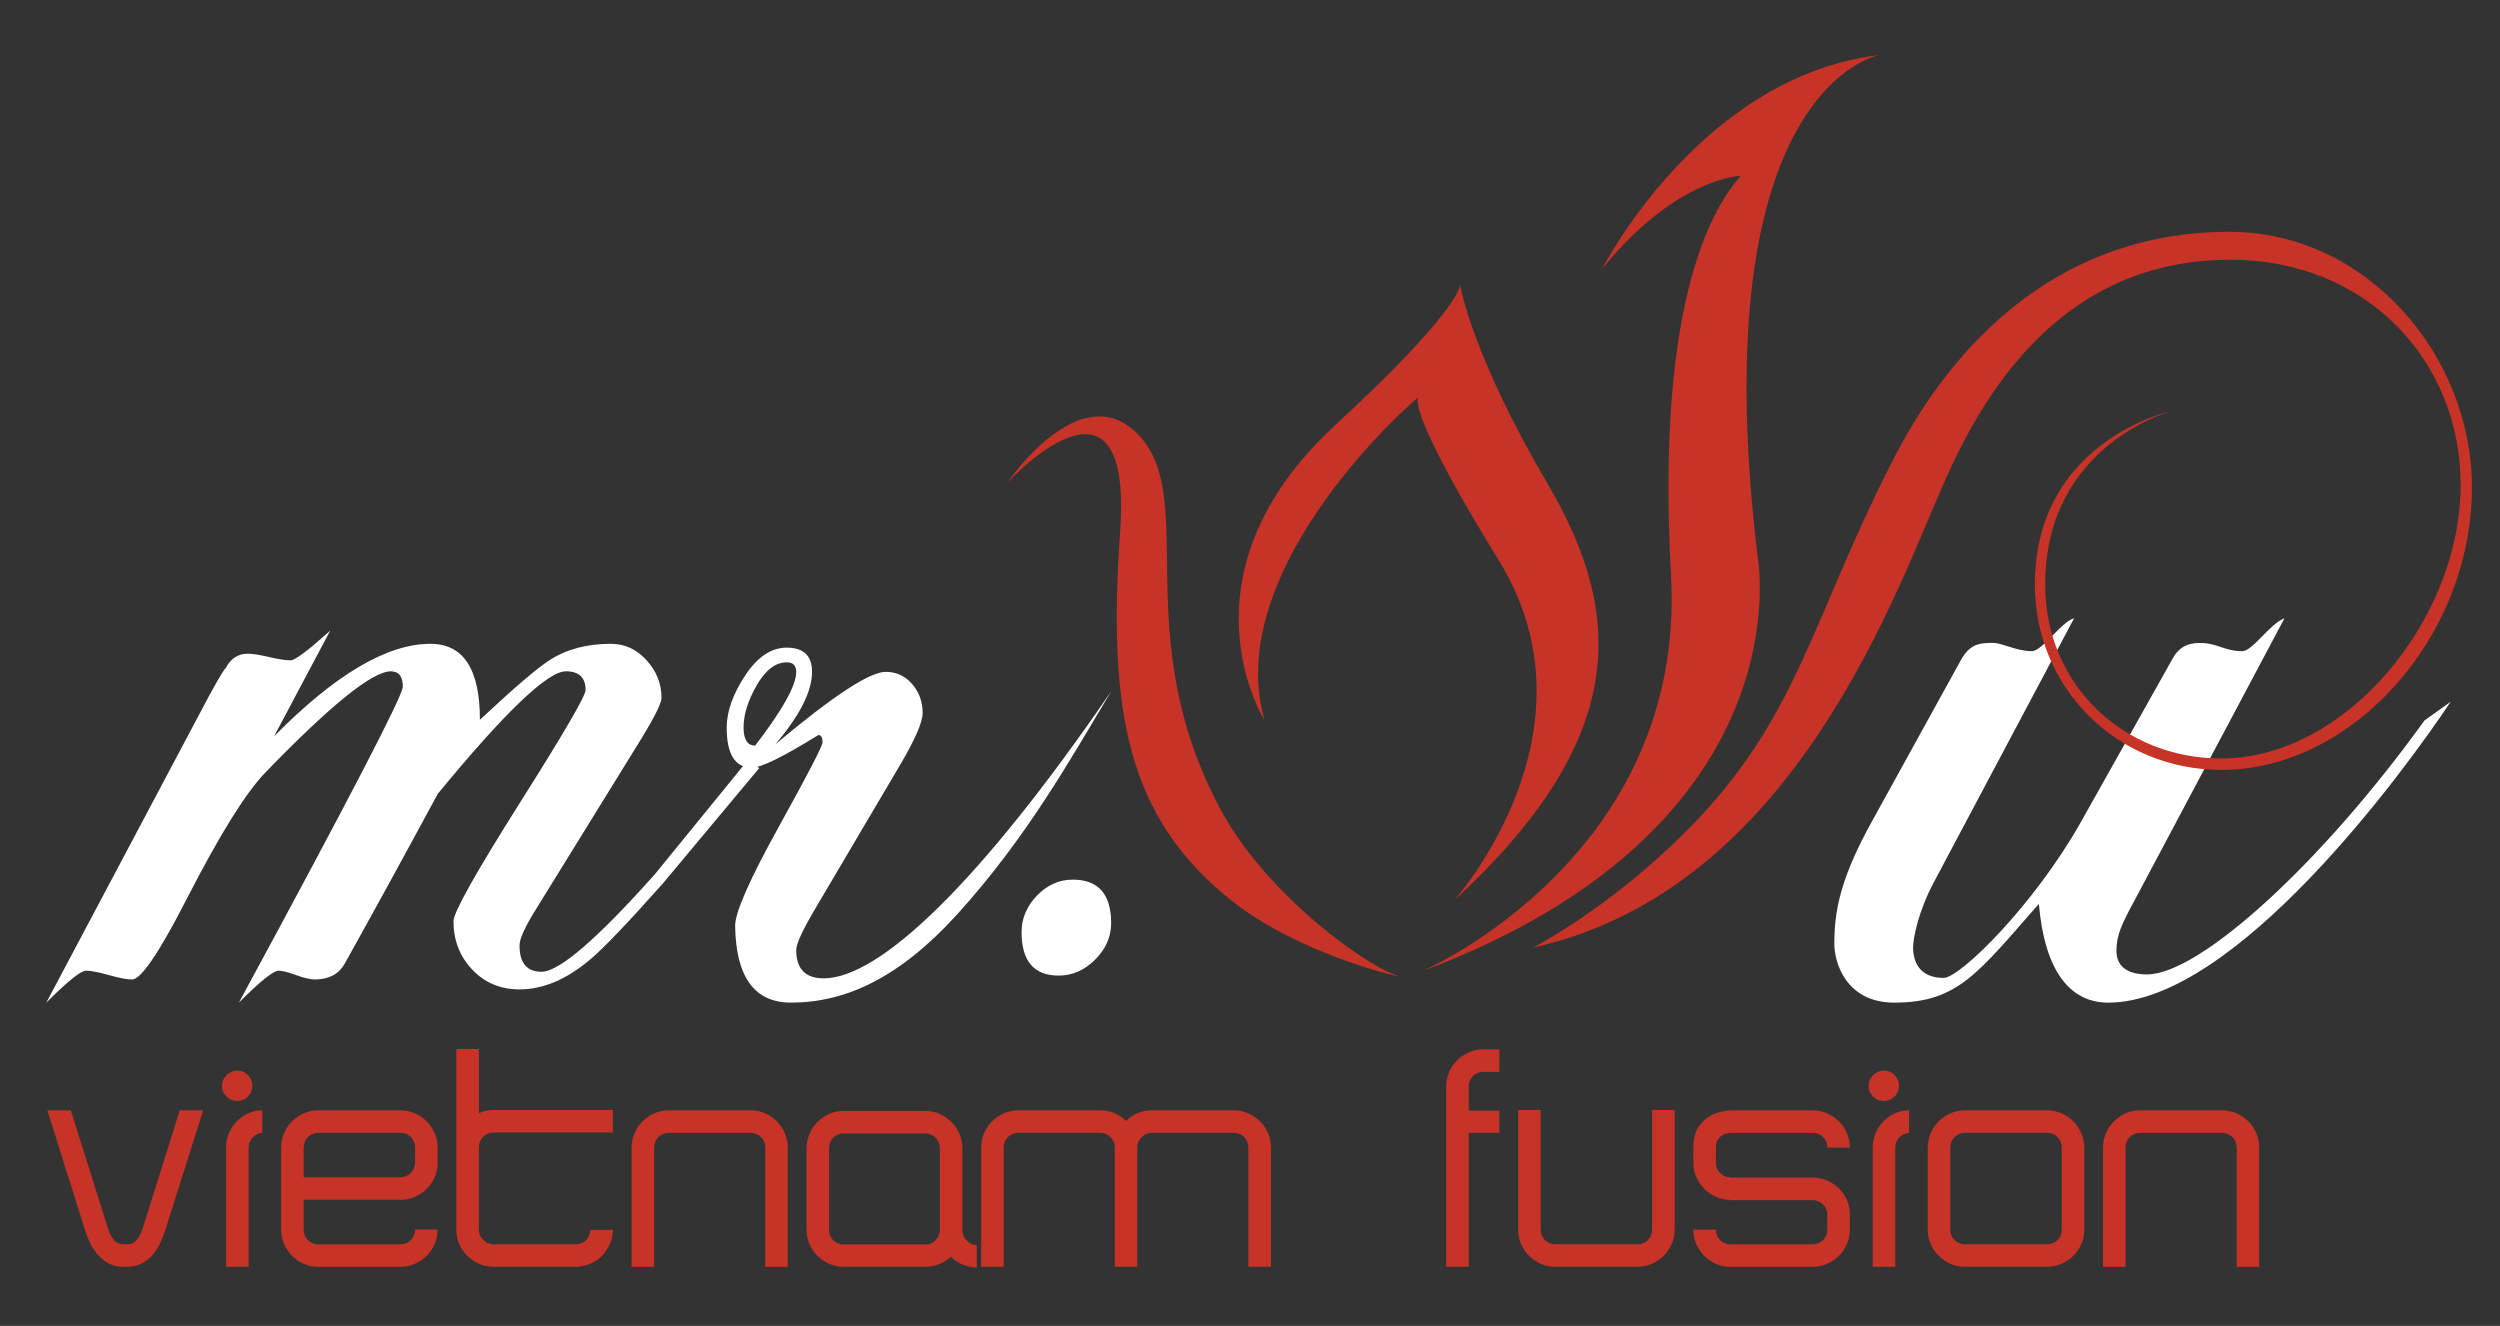 <?xml version="1.0" encoding="utf-8"?>
<!-- Generator: Adobe Illustrator 16.0.0, SVG Export Plug-In . SVG Version: 6.00 Build 0)  -->
<!DOCTYPE svg PUBLIC "-//W3C//DTD SVG 1.1//EN" "http://www.w3.org/Graphics/SVG/1.1/DTD/svg11.dtd">
<svg version="1.1" id="Capa_1" xmlns="http://www.w3.org/2000/svg" xmlns:xlink="http://www.w3.org/1999/xlink" x="0px" y="0px"
	 width="445px" height="236px" viewBox="0 0 445 236" enable-background="new 0 0 445 236" xml:space="preserve">
<rect x="0" y="0" width="445" height="236" fill="#333333" stroke="none"/>
<g>
	<path fill="#FFFFFF" d="M375.265,178.467c-6.698,0-11.302-5.441-12.345-17.582c-10.877,12.35-14.437,17.582-25.739,17.582
		c-8.573,0-10.671-7.115-10.671-10.465c0-5.854,1.048-11.719,6.906-22.174l15.694-28.457c1.669-2.928,3.55-2.928,5.646-2.928
		c1.671,0,4.184,1.463,6.908,1.463c1.879,0,5.228-5.232,7.528-5.858l-24.901,46.869c-2.926,5.44-3.76,10.254-3.76,11.718
		c0,2.928,1.465,5.434,5.435,5.434c2.934,0,16.114-12.973,24.479-27.826l16.318-29.078c1.047-1.885,2.513-2.717,4.812-2.717
		c3.142,0,4.395,1.463,7.537,1.463c1.875,0,4.804-4.812,7.525-5.858l-26.573,50.007c-2.508,4.604-3.34,6.482-3.34,9.2
		c0,2.517,1.664,4.188,5.438,4.188c9.412,0,31.171-19.877,49.38-45.189l4.688-3.363
		C427.869,137.447,397.855,178.467,375.265,178.467z"/>
	<path fill="#C73327" d="M396.843,41.259c-38.134,0-55.177,31.292-60.372,41.547c-14.2,28.019-16.557,45.18-36.01,64.825
		c-14.02,14.156-27.611,21.042-27.611,21.042c47.064-10.405,64.973-64.595,73.689-83.893c7.402-16.4,21.383-38.545,50.493-38.545
		c24.318,0,40.961,18.099,40.961,40.018c0,24.135-20.51,48.759-42.614,48.759c-17.322,0-31.336-13.07-31.336-30.944
		c0-25.057,22.64-30.958,22.64-30.958S362.2,78.274,362.2,104.068c0,18.235,14.465,32.977,33.262,32.977
		c23.207,0,44.539-23.584,44.539-50.295C439.999,63.168,421.167,41.259,396.843,41.259z"/>
	<path fill="#C73327" d="M334.465,9.806c-31.844,3.809-49.256,38.004-49.256,38.004c13.197-16.26,24.635-16.511,24.635-16.511
		c-4.373,5.032-15.207,20.841-12.404,71.084c2.797,50.25-44.312,70.501-44.312,70.501c68.793-25.795,59.722-73.865,59.722-73.865
		C302.812,15.456,334.465,9.806,334.465,9.806z"/>
	<path fill="#C73327" d="M266.824,99.818c18.812,30.624-8.024,60.497-8.024,60.497c30.86-28.479,30.61-50.46,16.745-74.08
		c-13.036-22.184-15.418-34.214-15.658-35.589c-0.049,0.672-0.883,5.318-22.205,25.012c-28.956,26.745-12.57,52.619-12.57,52.619
		c-7.462-25.604,22.957-53.941,27.287-57.51C252.002,72.1,253.145,77.573,266.824,99.818z"/>
	<g>
		<path fill="#C73327" d="M28.454,221.395c-0.386,0.801-0.861,1.502-1.417,2.113c-0.562,0.611-1.209,1.104-1.95,1.455
			c-0.747,0.352-1.58,0.529-2.506,0.529H22.3h-0.276c-0.967,0-1.814-0.18-2.536-0.529c-0.722-0.352-1.363-0.844-1.925-1.455
			c-0.551-0.611-1.037-1.312-1.444-2.113c-0.411-0.793-0.741-1.625-1.001-2.479l-6.687-21.279h4.18l6.682,21.279
			c0.226,0.673,0.546,1.264,0.977,1.785c0.421,0.521,1.013,0.783,1.754,0.783H22.3h0.281c0.741,0,1.328-0.266,1.754-0.783
			c0.426-0.521,0.752-1.112,0.978-1.785l6.681-21.279h4.175l-6.736,21.279C29.17,219.77,28.845,220.602,28.454,221.395z"/>
		<path fill="#C73327" d="M42.243,195.971c-0.741,0-1.383-0.262-1.924-0.779c-0.542-0.521-0.807-1.152-0.807-1.896
			s0.266-1.383,0.807-1.924c0.541-0.533,1.183-0.806,1.924-0.806c0.742,0,1.374,0.271,1.895,0.806
			c0.517,0.541,0.777,1.183,0.777,1.924c0,0.742-0.261,1.371-0.777,1.896C43.617,195.709,42.985,195.971,42.243,195.971z
			 M40.238,204.271c0-0.894,0.165-1.744,0.501-2.535c0.331-0.805,0.792-1.506,1.394-2.117c0.592-0.619,1.278-1.102,2.055-1.453
			c0.781-0.352,1.619-0.527,2.505-0.527v4.008c-0.661,0.039-1.243,0.311-1.724,0.812c-0.48,0.501-0.721,1.102-0.721,1.812v21.223
			h-4.01V204.271z"/>
		<path fill="#C73327" d="M71.265,197.637c0.892,0,1.744,0.178,2.561,0.529c0.817,0.354,1.519,0.832,2.116,1.423
			c0.596,0.593,1.067,1.294,1.418,2.085c0.356,0.805,0.531,1.646,0.531,2.537v3.068c-0.04,0.891-0.24,1.713-0.611,2.475
			c-0.371,0.764-0.852,1.424-1.449,1.977c-0.597,0.562-1.277,1.002-2.06,1.334c-0.782,0.342-1.614,0.502-2.506,0.502H54.053v5.293
			c0,0.75,0.25,1.371,0.751,1.875c0.501,0.5,1.123,0.75,1.865,0.75h14.596c0.742,0,1.363-0.25,1.865-0.75
			c0.501-0.504,0.751-1.125,0.751-1.875h4.01c0,0.932-0.175,1.793-0.531,2.596c-0.351,0.795-0.822,1.496-1.418,2.084
			c-0.597,0.595-1.299,1.072-2.116,1.427c-0.817,0.353-1.669,0.53-2.561,0.53H56.668c-0.932,0-1.795-0.182-2.592-0.53
			c-0.797-0.354-1.494-0.832-2.09-1.427c-0.591-0.588-1.062-1.289-1.418-2.084c-0.356-0.803-0.526-1.664-0.526-2.596v-14.588
			c0-0.892,0.17-1.756,0.526-2.562c0.356-0.822,0.827-1.523,1.418-2.117c0.596-0.59,1.293-1.068,2.09-1.424
			c0.796-0.354,1.66-0.527,2.592-0.527L71.265,197.637L71.265,197.637z M73.881,204.271c0-0.752-0.25-1.375-0.751-1.875
			c-0.501-0.502-1.123-0.752-1.865-0.752H56.668c-0.742,0-1.363,0.25-1.865,0.752c-0.501,0.5-0.751,1.123-0.751,1.875v5.279h17.212
			c0.701,0,1.308-0.236,1.809-0.723c0.501-0.479,0.767-1.07,0.807-1.781L73.881,204.271L73.881,204.271z"/>
		<path fill="#C73327" d="M85.244,186.718v11.419c0.406-0.182,0.807-0.322,1.199-0.41c0.391-0.102,0.807-0.143,1.253-0.143h0.17
			h21.222v4.012H87.865c-0.747,0-1.369,0.25-1.87,0.752s-0.752,1.121-0.752,1.863v14.646c0,0.711,0.245,1.312,0.727,1.812
			c0.481,0.502,1.073,0.771,1.784,0.812h14.702c0.747,0,1.368-0.25,1.869-0.75c0.501-0.504,0.751-1.115,0.751-1.814h4.01
			c0,0.854-0.161,1.65-0.476,2.396c-0.315,0.744-0.731,1.416-1.252,2.008c-0.517,0.59-1.148,1.07-1.89,1.441
			c-0.748,0.369-1.524,0.602-2.346,0.672v0.061h-0.666H87.754h-0.06c-0.893-0.039-1.725-0.229-2.507-0.59
			c-0.782-0.354-1.463-0.824-2.06-1.416c-0.597-0.602-1.058-1.293-1.394-2.094c-0.335-0.793-0.501-1.646-0.501-2.535v-32.143
			L85.244,186.718L85.244,186.718z"/>
		<path fill="#C73327" d="M112.957,201.674c0.351-0.791,0.827-1.492,1.423-2.085c0.592-0.591,1.289-1.069,2.085-1.423
			c0.801-0.354,1.664-0.529,2.591-0.529h14.541c0.922,0,1.789,0.178,2.586,0.529c0.802,0.354,1.493,0.832,2.09,1.423
			c0.596,0.593,1.067,1.294,1.418,2.085c0.356,0.805,0.531,1.666,0.531,2.598v21.225h-4.01v-21.225c0-0.75-0.25-1.373-0.751-1.875
			c-0.501-0.5-1.123-0.75-1.865-0.75h-14.539c-0.747,0-1.368,0.25-1.87,0.75c-0.501,0.502-0.751,1.125-0.751,1.875v21.225h-4.01
			v-21.225C112.425,203.34,112.605,202.479,112.957,201.674z"/>
		<path fill="#C73327" d="M171.305,219.199c0.074,0.66,0.356,1.23,0.837,1.693c0.48,0.473,1.058,0.723,1.724,0.75v3.961
			c-0.892,0-1.724-0.172-2.506-0.5c-0.782-0.343-1.483-0.806-2.115-1.396c-0.596,0.551-1.284,0.992-2.065,1.304
			c-0.778,0.319-1.595,0.479-2.447,0.479h-14.595c-0.893,0-1.734-0.182-2.536-0.529c-0.797-0.354-1.494-0.832-2.085-1.426
			c-0.596-0.592-1.072-1.291-1.423-2.086c-0.352-0.803-0.532-1.643-0.532-2.535v-14.533c0-0.893,0.18-1.742,0.532-2.566
			c0.351-0.812,0.827-1.522,1.423-2.113c0.592-0.592,1.289-1.072,2.085-1.424c0.802-0.354,1.644-0.533,2.536-0.533h14.596
			c0.893,0,1.734,0.182,2.531,0.533c0.798,0.352,1.499,0.832,2.09,1.424c0.591,0.591,1.068,1.304,1.424,2.113
			c0.349,0.824,0.525,1.676,0.525,2.566v14.533L171.305,219.199L171.305,219.199z M167.295,204.383c0-0.742-0.25-1.365-0.758-1.867
			c-0.5-0.509-1.102-0.76-1.804-0.76h-14.596c-0.707,0-1.313,0.251-1.814,0.76c-0.501,0.502-0.751,1.125-0.751,1.867v14.533
			c0,0.742,0.25,1.365,0.751,1.865c0.501,0.502,1.107,0.752,1.814,0.752h14.596c0.667,0,1.243-0.23,1.725-0.692
			c0.48-0.47,0.761-1.03,0.837-1.704v-0.109v-0.107V204.383L167.295,204.383z"/>
		<path fill="#C73327" d="M198.431,203.99c-0.074-0.631-0.355-1.186-0.837-1.645c-0.48-0.462-1.077-0.701-1.784-0.701h-14.535
			c-0.742,0-1.364,0.25-1.866,0.75c-0.5,0.502-0.751,1.125-0.751,1.875v21.223h-4.009v-21.221c0-0.934,0.17-1.795,0.525-2.6
			c0.357-0.791,0.827-1.492,1.419-2.085c0.596-0.591,1.293-1.069,2.089-1.423c0.798-0.354,1.66-0.529,2.593-0.529h14.535
			c0.892,0,1.739,0.168,2.537,0.5c0.802,0.342,1.493,0.803,2.09,1.395c0.596-0.592,1.277-1.053,2.06-1.395
			c0.781-0.332,1.633-0.5,2.565-0.5h14.537c0.892,0,1.744,0.18,2.562,0.529c0.816,0.354,1.524,0.832,2.118,1.423
			c0.593,0.593,1.062,1.294,1.421,2.085c0.351,0.805,0.524,1.666,0.524,2.6v21.223h-4.012v-21.223c0-0.752-0.25-1.375-0.751-1.875
			c-0.5-0.502-1.121-0.752-1.864-0.752h-14.537c-0.711,0-1.303,0.24-1.784,0.701s-0.761,1.014-0.837,1.646v0.278v21.224h-4.011
			V204.27L198.431,203.99L198.431,203.99z"/>
		<path fill="#C73327" d="M257.42,225.492v-32.088c0-0.896,0.166-1.734,0.503-2.535c0.329-0.795,0.796-1.496,1.394-2.086
			c0.594-0.592,1.27-1.072,2.029-1.426c0.762-0.352,1.588-0.551,2.48-0.578h0.109h2.953v4.008h-2.953
			c-0.707,0.041-1.305,0.302-1.785,0.802c-0.48,0.503-0.721,1.114-0.721,1.815v4.291h5.459v3.949h-5.459v23.848H257.42
			L257.42,225.492z"/>
		<path fill="#C73327" d="M270.232,218.859v-21.274h4.01v21.274c0,0.75,0.25,1.369,0.754,1.875c0.5,0.5,1.121,0.75,1.863,0.75
			h14.596c0.74,0,1.361-0.25,1.865-0.75c0.5-0.506,0.752-1.125,0.752-1.875v-21.274h4.01v21.274c0,0.93-0.176,1.793-0.531,2.594
			c-0.352,0.795-0.822,1.496-1.42,2.084c-0.598,0.595-1.297,1.074-2.113,1.427c-0.816,0.351-1.67,0.53-2.562,0.53h-14.597
			c-0.935,0-1.795-0.182-2.592-0.53c-0.798-0.353-1.494-0.832-2.091-1.427c-0.592-0.588-1.062-1.289-1.42-2.084
			C270.404,220.652,270.232,219.789,270.232,218.859z"/>
		<path fill="#C73327" d="M324.455,214.346c-0.502-0.479-1.104-0.723-1.812-0.723h-14.698v-0.059c-0.896,0-1.734-0.172-2.512-0.521
			c-0.777-0.352-1.473-0.832-2.062-1.424c-0.592-0.594-1.064-1.283-1.422-2.066c-0.352-0.771-0.526-1.613-0.526-2.504v-0.053v-0.609
			v-2.115c0-1.633,0.336-2.906,1.003-3.818c0.667-0.91,1.428-1.573,2.279-1.977c0.975-0.479,2.086-0.762,3.351-0.84h14.59
			c0.894,0,1.749,0.178,2.562,0.529c0.822,0.354,1.522,0.832,2.115,1.423c0.598,0.593,1.07,1.294,1.424,2.116
			c0.35,0.811,0.531,1.675,0.531,2.564h-4.013c0-0.75-0.25-1.373-0.753-1.875c-0.501-0.5-1.122-0.75-1.866-0.75h-14.592
			c-0.485,0.037-0.935,0.147-1.34,0.342c-0.335,0.18-0.638,0.449-0.895,0.799c-0.26,0.361-0.391,0.854-0.391,1.484v2.113v0.611
			c0,0.703,0.25,1.304,0.751,1.805c0.502,0.501,1.107,0.751,1.812,0.751v0.062h14.648c0.893,0,1.739,0.173,2.536,0.502
			c0.797,0.33,1.504,0.805,2.116,1.395c0.615,0.594,1.097,1.284,1.447,2.059c0.35,0.777,0.531,1.621,0.531,2.515v0.052v2.729
			c0,0.933-0.185,1.793-0.531,2.595c-0.354,0.795-0.826,1.496-1.424,2.086c-0.595,0.594-1.293,1.074-2.115,1.426
			c-0.812,0.353-1.67,0.529-2.562,0.529h-14.59c-0.935,0-1.796-0.181-2.599-0.529c-0.791-0.352-1.494-0.832-2.086-1.426
			c-0.592-0.59-1.064-1.291-1.422-2.086c-0.354-0.802-0.527-1.662-0.527-2.595h4.012c0,0.752,0.25,1.371,0.751,1.875
			c0.502,0.5,1.123,0.752,1.871,0.752h14.59c0.746,0,1.367-0.252,1.868-0.752c0.503-0.504,0.753-1.123,0.753-1.875v-2.729
			C325.228,215.43,324.957,214.828,324.455,214.346z"/>
		<path fill="#C73327" d="M335.348,195.971c-0.74,0-1.384-0.262-1.92-0.779c-0.541-0.521-0.812-1.152-0.812-1.896
			s0.271-1.383,0.812-1.924c0.536-0.533,1.18-0.806,1.92-0.806c0.741,0,1.373,0.271,1.896,0.806
			c0.518,0.541,0.774,1.183,0.774,1.924c0,0.742-0.26,1.371-0.774,1.896C336.721,195.709,336.089,195.971,335.348,195.971z
			 M333.343,204.271c0-0.894,0.166-1.744,0.5-2.535c0.337-0.805,0.798-1.506,1.396-2.117c0.598-0.619,1.275-1.102,2.062-1.453
			c0.782-0.352,1.614-0.527,2.506-0.527v4.008c-0.666,0.039-1.241,0.311-1.724,0.812c-0.486,0.501-0.729,1.102-0.729,1.812v21.223
			h-4.011V204.271L333.343,204.271z"/>
		<path fill="#C73327" d="M364.369,197.637c0.893,0,1.748,0.178,2.561,0.529c0.822,0.354,1.523,0.832,2.115,1.423
			c0.598,0.593,1.072,1.294,1.424,2.116c0.354,0.811,0.531,1.675,0.531,2.564v14.588c0,0.932-0.182,1.793-0.531,2.594
			c-0.352,0.795-0.826,1.496-1.424,2.086c-0.592,0.594-1.293,1.074-2.115,1.426c-0.812,0.352-1.668,0.529-2.561,0.529h-14.592
			c-0.935,0-1.793-0.18-2.599-0.529c-0.79-0.352-1.493-0.832-2.085-1.426c-0.591-0.59-1.066-1.291-1.423-2.086
			c-0.351-0.801-0.527-1.662-0.527-2.594v-14.586c0-0.894,0.179-1.756,0.527-2.564c0.354-0.823,0.832-1.525,1.423-2.117
			c0.593-0.59,1.295-1.07,2.085-1.424c0.806-0.352,1.664-0.527,2.599-0.527L364.369,197.637L364.369,197.637z M366.99,204.271
			c0-0.752-0.25-1.375-0.752-1.875c-0.502-0.502-1.123-0.752-1.869-0.752h-14.592c-0.746,0-1.367,0.25-1.869,0.752
			c-0.502,0.5-0.75,1.123-0.75,1.875v14.588c0,0.75,0.248,1.369,0.75,1.875c0.502,0.5,1.123,0.75,1.869,0.75h14.592
			c0.746,0,1.367-0.25,1.869-0.75c0.502-0.506,0.752-1.125,0.752-1.875V204.271z"/>
		<path fill="#C73327" d="M374.869,201.674c0.352-0.791,0.828-1.492,1.424-2.085c0.592-0.591,1.289-1.069,2.086-1.423
			c0.803-0.354,1.664-0.529,2.592-0.529h14.541c0.921,0,1.788,0.178,2.586,0.529c0.804,0.354,1.494,0.832,2.092,1.423
			c0.597,0.593,1.065,1.294,1.419,2.085c0.354,0.805,0.528,1.666,0.528,2.598v21.225h-4.01v-21.225c0-0.75-0.251-1.373-0.751-1.875
			c-0.501-0.5-1.124-0.75-1.864-0.75h-14.541c-0.748,0-1.369,0.25-1.871,0.75c-0.5,0.502-0.751,1.125-0.751,1.875v21.225h-4.01
			v-21.225C374.338,203.34,374.518,202.479,374.869,201.674z"/>
	</g>
	<path fill="#FFFFFF" d="M135.131,136.736l-17.181,20.568c-6.275,7.047-10.582,11.561-12.933,13.514
		c-4.18,3.526-8.36,5.293-12.541,5.293c-3.397,0-6.205-1.174-8.42-3.527c-2.225-2.346-3.333-5.223-3.333-8.621
		c0-1.562,3.924-8.553,11.753-20.962c7.84-12.408,11.76-19.13,11.76-20.177c0-2.215-1.173-3.33-3.509-3.33
		c-3.247,0-10.852,7.273-22.805,21.812c-6.197,11.469-11.73,21.562-16.602,30.295c-1.053,1.82-2.806,2.743-5.292,2.743
		c-0.782,0-1.895-0.259-3.328-0.776c-1.434-0.522-2.477-0.783-3.128-0.783c-0.912,0-3.263,1.895-7.052,5.683
		c19.461-35.92,29.186-54.661,29.186-56.229c0-1.829-0.712-2.743-2.146-2.743c-3.268,0-10.716,6.011-22.334,18.021
		c-3.529,3.659-8.23,11.237-14.109,22.729c-4.827,9.4-8.035,14.104-9.599,14.104c-0.912,0-2.281-0.26-4.11-0.779
		c-1.829-0.521-3.198-0.782-4.121-0.782c-0.907,0-3.258,1.896-7.047,5.685l27.237-51.334c2.606-4.961,4.171-7.701,4.702-8.229
		c0.902-1.695,2.21-2.547,3.909-2.547c0.912,0,2.186,0.201,3.82,0.592c1.634,0.391,2.907,0.586,3.824,0.586
		c0.521,0,1.83-0.848,3.914-2.553l3.138-2.74l-9.995,18.811c10.837-10.975,20.109-16.459,27.819-16.459
		c5.884,0,8.817,4.51,8.817,13.521c6.009-5.611,10.12-9.142,12.35-10.58c3.003-1.961,6.662-2.942,10.962-2.942
		c2.486,0,4.605,0.981,6.366,2.942c1.769,1.959,2.646,4.181,2.646,6.66c0,0.913-1.108,3.198-3.324,6.854l-19.001,30.756
		c-1.965,3.14-2.948,5.293-2.948,6.467c0,3.136,1.304,4.699,3.91,4.699c3.128,0,9.829-5.764,20.125-17.293l16.731-20.537
		L135.131,136.736z"/>
	<path fill="#FFFFFF" d="M197.785,123.062c-7.078,11.768-14.862,25.86-27.367,39.646c-10.381,11.448-20,15.757-29.628,15.757
		c-6.506,0-9.81-4.568-9.935-13.689c0-2.377,2.582-8.254,7.779-17.625c5.188-9.383,7.779-14.373,7.779-15.004
		c0-0.871-0.25-1.312-0.747-1.312c-6.255,3.876-10.195,5.812-11.814,5.812c-2.997,0-4.501-2.375-4.501-7.123
		c0-2.873,1.098-5.967,3.283-9.278c2.18-3.313,4.651-4.967,7.408-4.967c2.998,0,4.501,1.434,4.501,4.312
		c0,3.497-2.195,7.812-6.566,12.928c10.245-8.619,16.811-12.928,19.688-12.928c1.875,0,3.438,0.717,4.687,2.155
		s1.879,3.155,1.879,5.149c0,1.635-1.327,4.691-3.973,9.19l-14.942,25.312c-2.386,4.012-3.588,6.564-3.588,7.688
		c0,3.377,1.623,5.062,4.892,5.062C156.534,174.146,174.368,157.225,197.785,123.062z M141.728,119.604
		c0-1.137-0.562-1.71-1.685-1.71c-2.005,0-3.784,1.367-5.348,4.089c-1.563,2.722-2.341,5.224-2.341,7.498
		c0,2.153,0.687,3.234,2.065,3.234C139.287,126.383,141.728,122.014,141.728,119.604z"/>
	<path fill="#FFFFFF" d="M197.785,164.322c0,2.426-0.953,4.592-2.846,6.486c-1.905,1.903-4.065,2.848-6.497,2.848
		c-4.401,0-6.601-2.576-6.601-7.748c0-2.428,0.907-4.582,2.731-6.486c1.824-1.895,3.949-2.846,6.375-2.846
		C195.504,156.574,197.785,159.16,197.785,164.322z"/>
	<path fill="#C73327" d="M217.457,144.436c-17.125-31.5-3.644-56.176-15.162-67.397c-10.215-9.95-22.927,8.796-22.927,8.796
		s22.335-24.145,20.02,8.722c-2.275,32.289,1.364,50.993,19.748,65.699c9.678,7.749,24.391,12.479,30.49,13.685
		C244.344,172.895,225.783,159.742,217.457,144.436z"/>
</g>
</svg>
